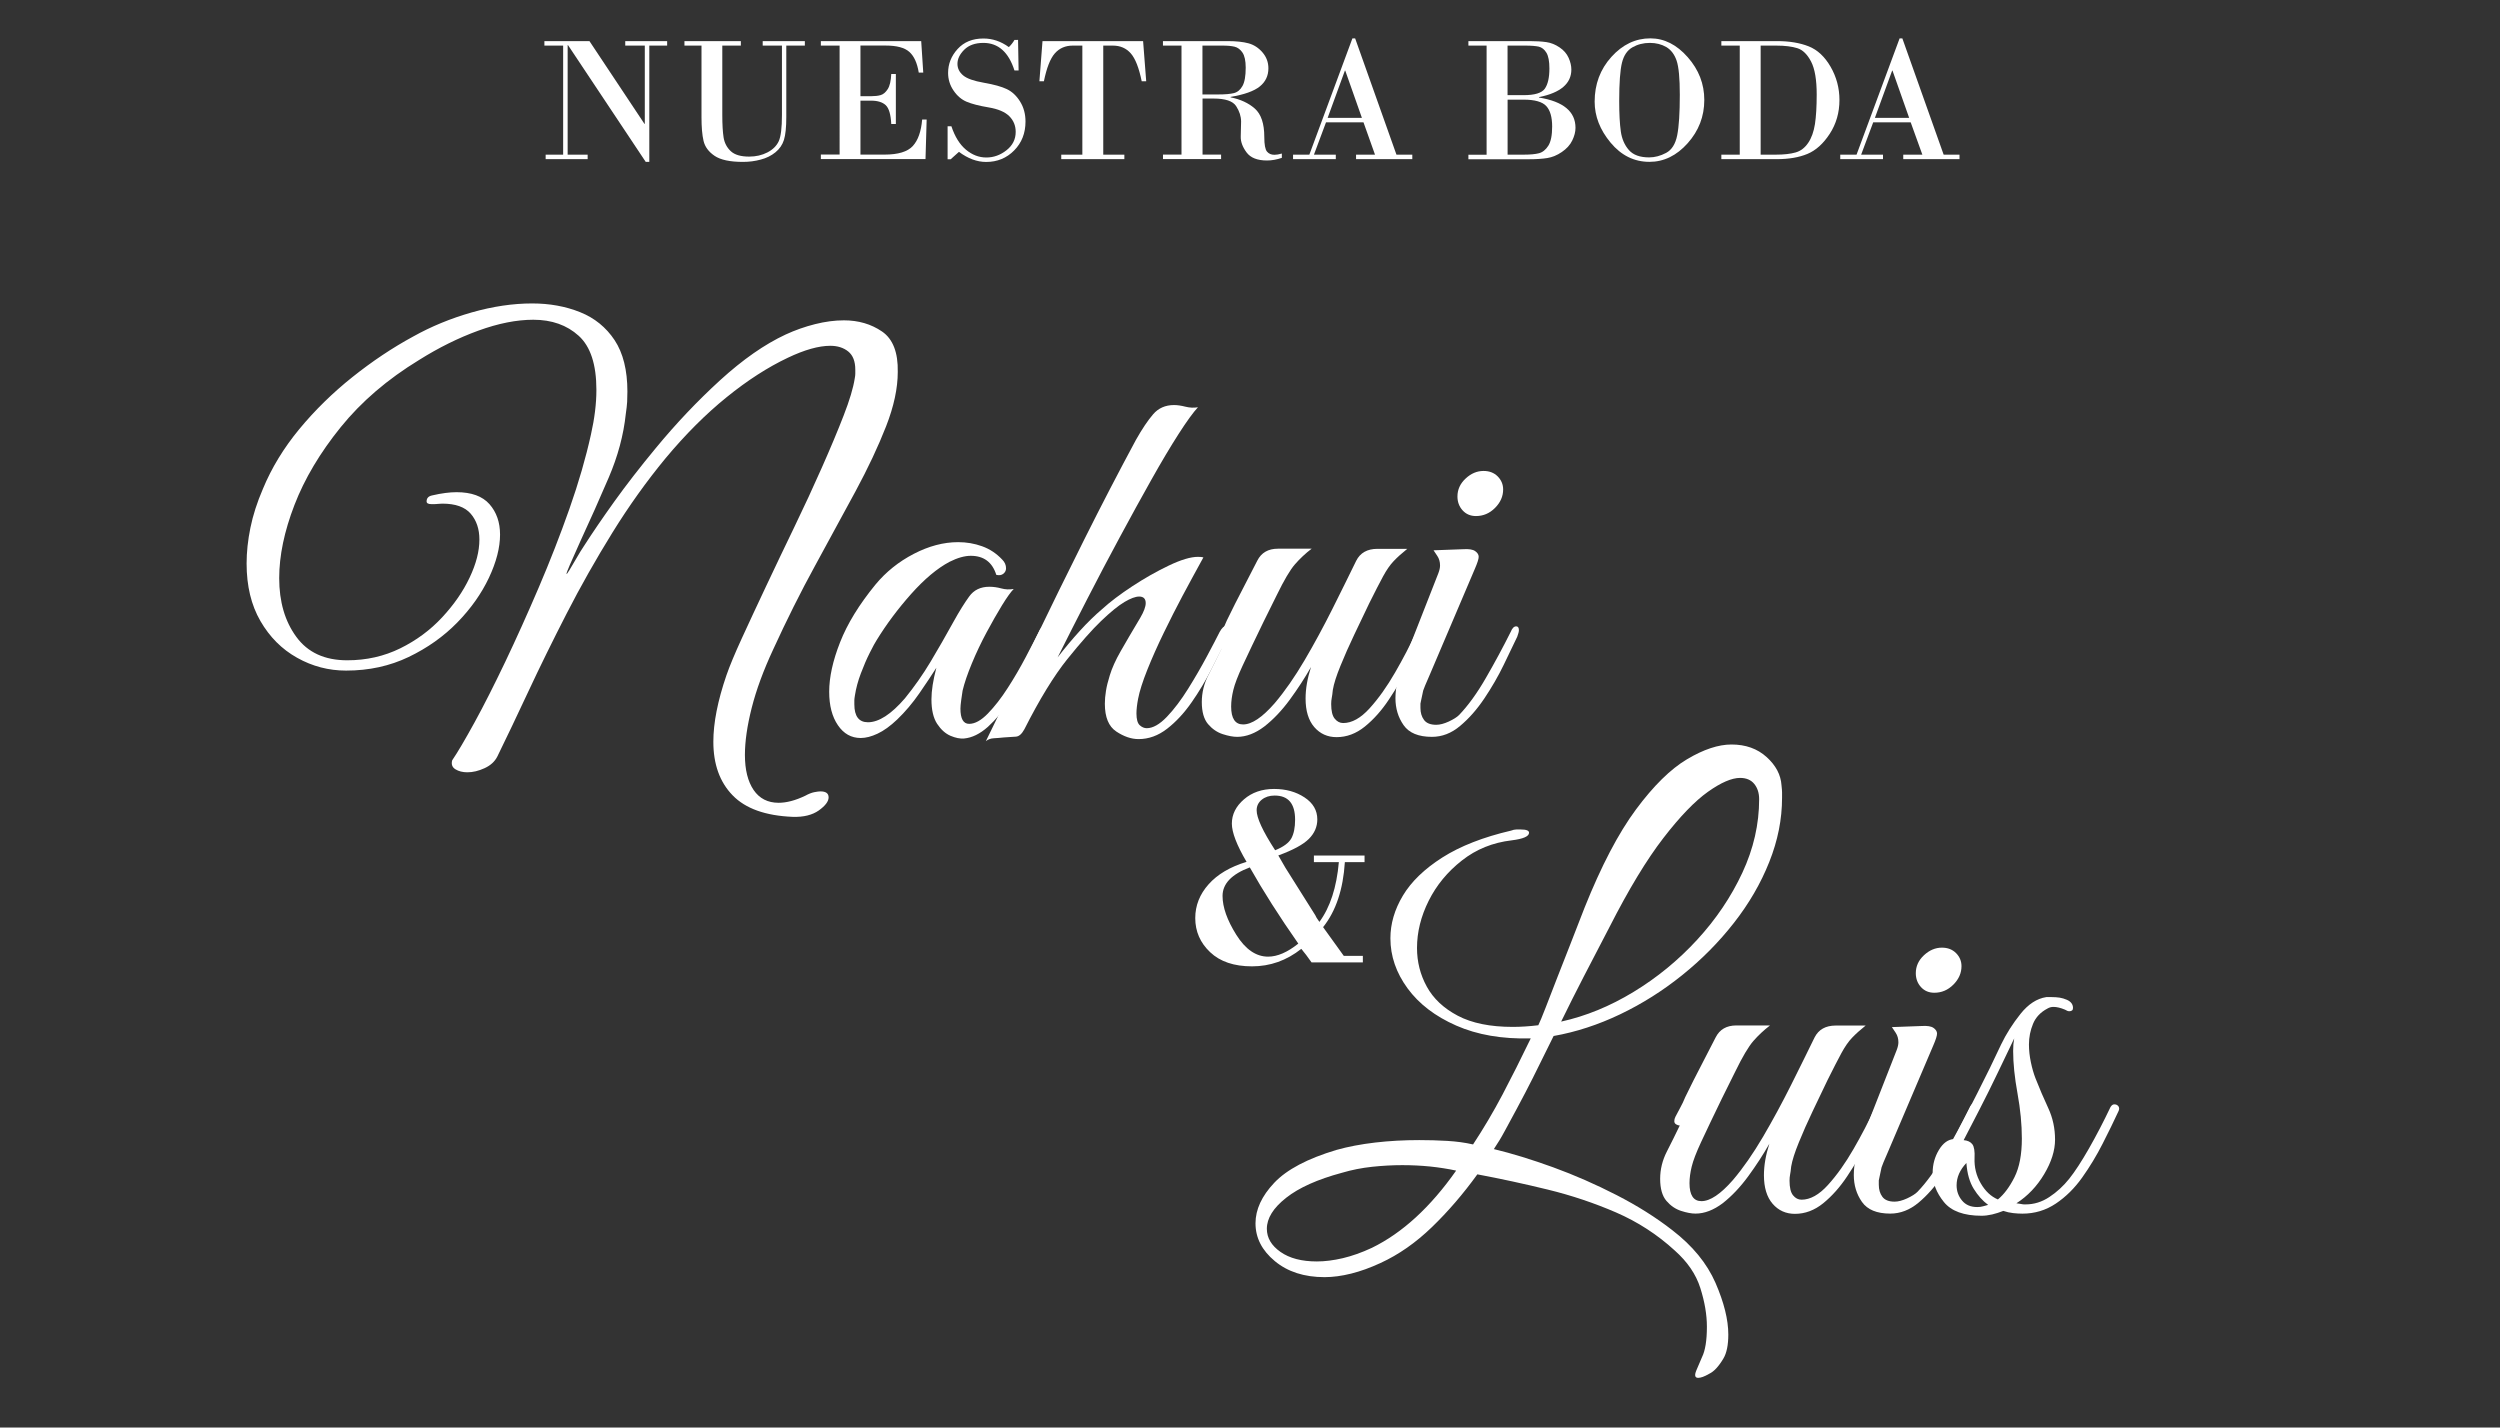 <?xml version="1.0" encoding="utf-8"?>
<!-- Generator: Adobe Illustrator 28.1.0, SVG Export Plug-In . SVG Version: 6.00 Build 0)  -->
<svg version="1.1" id="Layer_1" xmlns="http://www.w3.org/2000/svg" xmlns:xlink="http://www.w3.org/1999/xlink" x="0px" y="0px"
	 viewBox="0 0 500 285.5" style="enable-background:new 0 0 500 285.5;" xml:space="preserve">
<rect x="0" y="0" width="500" height="285.5" fill="#333333" stroke="none"/>
<style type="text/css">
	.st0{fill:#FFFFFF;}
	.st1{fill:#FFFFFF;stroke:#FFFFFF;stroke-width:0.394;stroke-miterlimit:10;}
</style>
<g>
	<g>
		<path class="st0" d="M158.55,163.37c-5.44-0.22-9.45-1.65-12.02-4.3c-2.58-2.65-3.86-6.22-3.86-10.72c0-3.77,0.87-8.19,2.61-13.27
			c0.65-1.89,1.69-4.37,3.1-7.45c1.41-3.08,3.03-6.54,4.84-10.39c1.81-3.84,3.7-7.8,5.66-11.86c1.96-4.06,3.79-8.01,5.49-11.86
			c1.7-3.84,3.16-7.31,4.35-10.39c1.2-3.08,1.94-5.56,2.23-7.45c0.07-0.36,0.11-0.67,0.11-0.92c0-0.25,0-0.53,0-0.82
			c0-1.67-0.47-2.88-1.41-3.64c-0.94-0.76-2.14-1.14-3.59-1.14c-2.32,0-5.15,0.8-8.49,2.39c-3.99,1.89-8.07,4.51-12.24,7.89
			c-4.17,3.37-8.25,7.45-12.24,12.24c-3.77,4.57-7.31,9.52-10.61,14.85c-3.3,5.33-6.35,10.72-9.14,16.16
			c-2.79,5.44-5.35,10.64-7.67,15.61c-2.32,4.97-4.39,9.3-6.2,13c-0.51,1.01-1.36,1.79-2.56,2.34s-2.34,0.82-3.43,0.82
			c-0.94,0-1.74-0.2-2.39-0.6c-0.65-0.4-0.87-1-0.65-1.8c1.09-1.6,2.57-4.12,4.46-7.56c1.89-3.44,3.93-7.49,6.15-12.13
			c2.21-4.64,4.44-9.59,6.69-14.85c2.25-5.26,4.3-10.52,6.15-15.77c1.85-5.26,3.28-10.21,4.3-14.85c0.72-3.19,1.09-6.16,1.09-8.92
			c0-5.08-1.18-8.68-3.54-10.82c-2.36-2.14-5.38-3.21-9.08-3.21c-3.34,0-7,0.73-10.99,2.18c-3.99,1.45-7.94,3.41-11.86,5.87
			c-6.31,3.85-11.53,8.32-15.67,13.44c-4.13,5.11-7.22,10.3-9.25,15.56c-2.03,5.26-3.05,10.14-3.05,14.63
			c0,4.72,1.14,8.63,3.43,11.75c2.28,3.12,5.67,4.68,10.17,4.68c3.84,0,7.38-0.8,10.61-2.39c3.23-1.59,6.02-3.66,8.38-6.2
			c2.36-2.54,4.19-5.18,5.49-7.94c1.31-2.76,1.96-5.29,1.96-7.62c0-2.1-0.58-3.82-1.74-5.17c-1.16-1.34-3.05-2.01-5.66-2.01
			c-0.29,0-0.58,0.02-0.87,0.05c-0.29,0.04-0.62,0.05-0.98,0.05h-0.33c-0.65,0-0.98-0.18-0.98-0.54c0-0.65,0.36-1.05,1.09-1.2
			c1.88-0.44,3.52-0.65,4.9-0.65c2.97,0,5.17,0.8,6.58,2.39c1.41,1.6,2.12,3.63,2.12,6.09c0,2.61-0.74,5.49-2.23,8.65
			c-1.49,3.15-3.59,6.13-6.31,8.92c-2.72,2.79-5.97,5.1-9.74,6.91c-3.77,1.81-7.94,2.72-12.51,2.72c-3.48,0-6.75-0.85-9.79-2.56
			c-3.05-1.7-5.49-4.15-7.34-7.34c-1.85-3.19-2.77-7.03-2.77-11.53c0-2.25,0.25-4.62,0.76-7.13c0.51-2.5,1.34-5.09,2.5-7.78
			c1.74-4.21,4.17-8.19,7.29-11.97c3.12-3.77,6.65-7.23,10.61-10.39c3.95-3.15,8-5.86,12.13-8.1c3.63-2.03,7.54-3.64,11.75-4.84
			c4.21-1.2,8.23-1.79,12.08-1.79c3.48,0,6.67,0.58,9.57,1.74c2.9,1.16,5.2,3.03,6.91,5.6c1.7,2.58,2.56,6,2.56,10.28
			c0,0.73-0.02,1.41-0.05,2.07c-0.04,0.65-0.13,1.45-0.27,2.39c-0.44,4.21-1.58,8.47-3.43,12.78c-1.85,4.32-3.72,8.5-5.6,12.57
			c-1.02,2.25-1.74,3.88-2.18,4.9c-0.44,1.02-0.65,1.6-0.65,1.74c0,0.15,0.2-0.11,0.6-0.76c0.4-0.65,0.87-1.45,1.41-2.39
			c0.54-0.94,1.03-1.74,1.47-2.39c1.67-2.61,3.7-5.58,6.09-8.92c2.39-3.33,5.15-6.89,8.27-10.66c4.06-4.93,8.36-9.46,12.89-13.6
			c4.53-4.13,8.9-7.18,13.11-9.14c1.89-0.87,3.84-1.56,5.87-2.07c2.03-0.51,3.95-0.76,5.77-0.76c2.9,0,5.44,0.74,7.62,2.23
			c2.18,1.49,3.23,4.19,3.15,8.1c0,3.26-0.78,6.89-2.34,10.88c-1.56,3.99-3.59,8.31-6.09,12.95c-2.5,4.64-5.21,9.61-8.1,14.9
			c-2.9,5.29-5.69,10.88-8.38,16.75c-1.96,4.21-3.39,8.1-4.3,11.69c-0.91,3.59-1.36,6.73-1.36,9.41c0,2.97,0.58,5.31,1.74,7.02
			c1.16,1.7,2.83,2.56,5,2.56c1.59,0,3.37-0.47,5.33-1.41c0.65-0.36,1.25-0.6,1.79-0.71s0.96-0.16,1.25-0.16
			c1.09,0,1.63,0.4,1.63,1.2c0,0.8-0.65,1.67-1.96,2.61C162.47,163,160.73,163.44,158.55,163.37z"/>
		<path class="st0" d="M192.82,147.7c-0.8,0.07-1.71-0.11-2.72-0.54c-1.02-0.44-1.9-1.23-2.67-2.39c-0.76-1.16-1.14-2.79-1.14-4.9
			c0-1.74,0.33-3.84,0.98-6.31c-0.87,1.38-2,3.06-3.37,5.06c-1.38,2-2.87,3.75-4.46,5.28c-1.38,1.31-2.68,2.25-3.92,2.83
			c-1.23,0.58-2.36,0.87-3.37,0.87c-1.89,0-3.41-0.85-4.57-2.56c-1.16-1.7-1.74-3.93-1.74-6.69c0-2.9,0.72-6.2,2.18-9.9
			c1.45-3.7,3.81-7.54,7.07-11.53c2.1-2.54,4.66-4.59,7.67-6.15c3.01-1.56,5.96-2.34,8.87-2.34c1.67,0,3.26,0.27,4.79,0.82
			s2.86,1.43,4.03,2.67c0.51,0.51,0.76,1.09,0.76,1.74c0,0.44-0.18,0.8-0.54,1.09c-0.36,0.29-0.83,0.36-1.41,0.22
			c-0.8-2.54-2.5-3.81-5.11-3.81c-1.23,0-2.65,0.4-4.24,1.2c-2.47,1.31-5.02,3.45-7.67,6.42c-2.65,2.98-4.95,6.06-6.91,9.25
			c-0.29,0.44-0.74,1.27-1.36,2.5c-0.62,1.23-1.22,2.61-1.79,4.13c-0.58,1.52-0.98,3.01-1.2,4.46c-0.07,0.44-0.11,0.74-0.11,0.92
			c0,0.18,0,0.45,0,0.82c0,2.39,0.91,3.59,2.72,3.59c2.18,0,4.64-1.59,7.4-4.79c1.88-2.32,3.59-4.75,5.11-7.29
			c1.52-2.54,3.08-5.26,4.68-8.16c1.09-1.96,2.1-3.59,3.05-4.9c0.94-1.31,2.28-1.96,4.03-1.96c0.8,0,1.59,0.11,2.39,0.33
			c0.8,0.22,1.63,0.26,2.5,0.11c-0.58,0.58-1.36,1.67-2.34,3.26c-0.98,1.6-2.01,3.41-3.1,5.44c-1.09,2.03-2.07,4.1-2.94,6.2
			c-0.87,2.1-1.49,3.92-1.85,5.44c-0.07,0.44-0.16,1.05-0.27,1.85c-0.11,0.8-0.16,1.38-0.16,1.74c0,2.03,0.58,3.05,1.74,3.05
			c1.16,0,2.41-0.69,3.75-2.07c1.34-1.38,2.67-3.08,3.97-5.11c1.31-2.03,2.5-4.08,3.59-6.15c1.09-2.07,1.96-3.75,2.61-5.06
			c0.29-0.72,0.72-1.09,1.31-1.09c0.36,0,0.54,0.26,0.54,0.76c0,0.22-0.11,0.62-0.33,1.2c-0.87,1.81-1.92,3.86-3.16,6.15
			c-1.23,2.28-2.58,4.5-4.02,6.64c-1.45,2.14-2.96,3.92-4.51,5.33C195.99,146.78,194.41,147.55,192.82,147.7z"/>
		<path class="st0" d="M197.17,148.24c3.05-6.24,6.22-12.78,9.52-19.64c3.3-6.85,6.69-13.76,10.17-20.72
			c3.48-6.96,6.93-13.6,10.33-19.91c1.23-2.18,2.37-3.88,3.43-5.11c1.05-1.23,2.45-1.85,4.19-1.85c0.65,0,1.41,0.11,2.28,0.33
			c0.87,0.22,1.7,0.25,2.5,0.11c-0.94,1.02-2.23,2.79-3.86,5.33c-1.63,2.54-3.45,5.59-5.44,9.14c-2,3.55-4.1,7.38-6.31,11.48
			c-2.21,4.1-4.39,8.23-6.53,12.4c-2.14,4.17-4.12,8.07-5.93,11.69c1.45-1.89,2.94-3.66,4.46-5.33c1.52-1.67,3.01-3.12,4.46-4.35
			c1.59-1.45,3.61-2.97,6.04-4.57c2.43-1.59,4.86-2.97,7.29-4.13c2.43-1.16,4.37-1.74,5.82-1.74c0.51,0,0.87,0.04,1.09,0.11
			c-1.6,2.9-2.99,5.48-4.19,7.72c-1.2,2.25-2.43,4.68-3.7,7.29c-1.27,2.61-2.38,5.1-3.32,7.45c-0.94,2.36-1.56,4.3-1.85,5.82
			c-0.22,1.16-0.33,2.14-0.33,2.94c0,1.16,0.22,1.94,0.65,2.34c0.44,0.4,0.91,0.6,1.41,0.6c1.23,0,2.57-0.76,4.03-2.28
			c1.45-1.52,2.86-3.39,4.24-5.6c1.38-2.21,2.63-4.37,3.75-6.47c1.12-2.1,1.98-3.73,2.56-4.9c0.44-0.8,0.87-1.2,1.31-1.2
			s0.65,0.29,0.65,0.87c0,0.29-0.11,0.73-0.33,1.31c-0.94,1.89-2.01,4.01-3.21,6.36c-1.2,2.36-2.54,4.61-4.03,6.74
			c-1.49,2.14-3.12,3.9-4.9,5.28c-1.78,1.38-3.68,2.07-5.71,2.07c-1.45,0-2.94-0.51-4.46-1.52c-1.52-1.01-2.28-2.86-2.28-5.55
			c0-0.8,0.07-1.65,0.22-2.56c0.14-0.91,0.4-1.94,0.76-3.1c0.44-1.45,1.16-3.06,2.18-4.84c1.01-1.78,2.32-4.01,3.92-6.69
			c0.72-1.23,1.09-2.21,1.09-2.94c0-0.87-0.44-1.31-1.31-1.31c-0.73,0-1.71,0.36-2.94,1.09c-1.23,0.73-2.79,2-4.68,3.81
			c-1.81,1.74-4.06,4.28-6.75,7.62c-2.68,3.34-5.55,8.02-8.59,14.03c-0.51,0.94-1.07,1.43-1.69,1.47c-0.62,0.04-1.43,0.09-2.45,0.16
			c-0.65,0.07-1.31,0.13-1.96,0.16C198.15,147.68,197.6,147.88,197.17,148.24z"/>
		<path class="st0" d="M247.43,147.37c-0.8,0-1.76-0.18-2.88-0.54c-1.12-0.36-2.1-1.03-2.94-2.01c-0.83-0.98-1.25-2.45-1.25-4.41
			c0-1.89,0.45-3.72,1.36-5.49c0.91-1.78,1.76-3.5,2.56-5.17c-0.22,0-0.45-0.07-0.71-0.22c-0.25-0.14-0.38-0.36-0.38-0.65
			c0-0.29,0.07-0.58,0.22-0.87c0.29-0.58,0.62-1.2,0.98-1.85c0.36-0.65,0.69-1.34,0.98-2.07c1.09-2.25,2.18-4.41,3.26-6.47
			s2.03-3.9,2.83-5.49c0.8-1.59,2.18-2.39,4.13-2.39h6.74c-1.23,0.94-2.34,1.98-3.32,3.1c-0.98,1.12-2.19,3.17-3.64,6.15
			c-1.02,2.03-1.9,3.83-2.67,5.39c-0.76,1.56-1.52,3.14-2.28,4.73c-0.76,1.6-1.4,2.94-1.9,4.03c-0.94,2.03-1.56,3.64-1.85,4.84
			c-0.29,1.2-0.44,2.3-0.44,3.32c0,2.39,0.8,3.59,2.39,3.59c1.74,0,3.84-1.41,6.31-4.24c2.03-2.39,4.02-5.26,5.98-8.59
			c1.96-3.33,3.82-6.78,5.6-10.33c1.78-3.55,3.35-6.75,4.73-9.57c0.8-1.59,2.21-2.39,4.24-2.39h5.98c-1.09,0.87-2,1.69-2.72,2.45
			c-0.73,0.76-1.43,1.78-2.12,3.05c-0.69,1.27-1.61,3.06-2.77,5.39c-0.94,1.96-1.94,4.04-2.99,6.26c-1.05,2.21-1.98,4.3-2.77,6.26
			c-0.8,1.96-1.31,3.55-1.52,4.79c-0.07,0.73-0.15,1.27-0.22,1.63c-0.07,0.36-0.11,0.76-0.11,1.2c0,1.38,0.23,2.36,0.71,2.94
			c0.47,0.58,1.03,0.87,1.69,0.87c1.74,0,3.5-0.98,5.28-2.94c1.78-1.96,3.48-4.35,5.11-7.18s3.03-5.51,4.19-8.05
			c0.44-0.8,0.83-1.2,1.2-1.2c0.44,0,0.65,0.25,0.65,0.76c0,0.36-0.15,0.8-0.44,1.31c-0.8,1.74-1.78,3.74-2.94,5.98
			c-1.16,2.25-2.47,4.46-3.92,6.64c-1.45,2.18-3.05,3.97-4.79,5.38c-1.74,1.41-3.63,2.12-5.66,2.12c-1.81,0-3.3-0.67-4.46-2.01
			c-1.16-1.34-1.74-3.25-1.74-5.71c0-1.96,0.36-4.06,1.09-6.31c-1.23,2.18-2.65,4.35-4.24,6.53c-1.6,2.18-3.3,3.97-5.11,5.38
			C251.06,146.67,249.24,147.37,247.43,147.37z"/>
		<path class="st0" d="M286.38,147.37c-2.68,0-4.57-0.78-5.66-2.34c-1.09-1.56-1.63-3.35-1.63-5.39c0-1.09,0.13-2.19,0.38-3.32
			c0.25-1.12,0.56-2.16,0.92-3.1l7.29-18.6c0.22-0.58,0.33-1.09,0.33-1.52c0-0.72-0.18-1.36-0.54-1.9
			c-0.36-0.54-0.62-0.92-0.76-1.14l5.98-0.22c1.09-0.07,1.87,0.05,2.34,0.38c0.47,0.33,0.71,0.71,0.71,1.14s-0.26,1.23-0.76,2.39
			l-9.03,21.21c-0.8,1.81-1.23,2.87-1.31,3.15c-0.22,1.09-0.36,1.78-0.44,2.07c-0.07,0.29-0.11,0.47-0.11,0.54c0,0.07,0,0.36,0,0.87
			c0,0.94,0.23,1.74,0.71,2.39c0.47,0.65,1.29,0.98,2.45,0.98c0.72,0,1.56-0.22,2.5-0.65c0.94-0.44,1.63-0.87,2.07-1.31
			c1.81-1.89,3.61-4.37,5.38-7.45c1.78-3.08,3.43-6.15,4.95-9.19c0.29-0.72,0.65-1.09,1.09-1.09c0.36,0,0.54,0.26,0.54,0.76
			c0,0.29-0.11,0.73-0.33,1.31c-0.73,1.52-1.63,3.41-2.72,5.66c-1.09,2.25-2.38,4.48-3.86,6.69c-1.49,2.21-3.1,4.04-4.84,5.49
			C290.29,146.65,288.41,147.37,286.38,147.37z M295.19,103.21c-1.09,0-1.98-0.38-2.67-1.14c-0.69-0.76-1.03-1.69-1.03-2.77
			c0-1.38,0.54-2.57,1.63-3.59c1.09-1.02,2.28-1.52,3.59-1.52c1.16,0,2.1,0.36,2.83,1.09c0.72,0.73,1.09,1.6,1.09,2.61
			c0,1.38-0.54,2.61-1.63,3.7S296.64,103.21,295.19,103.21z"/>
	</g>
	<g>
		<g>
			<path class="st0" d="M339.64,275.57c-0.65,0-0.78-0.49-0.38-1.47c0.4-0.98,0.78-1.87,1.14-2.67c0.65-1.31,0.98-3.34,0.98-6.09
				c0-2.39-0.44-4.97-1.31-7.72c-0.87-2.76-2.58-5.26-5.11-7.51c-3.48-3.19-7.4-5.73-11.75-7.62c-4.35-1.88-8.9-3.41-13.65-4.57
				c-4.75-1.16-9.45-2.18-14.09-3.05c-2.83,3.92-5.86,7.44-9.08,10.55c-3.23,3.12-6.65,5.51-10.28,7.18
				c-2.03,0.94-3.99,1.65-5.87,2.12c-1.89,0.47-3.66,0.71-5.33,0.71c-4.06,0-7.38-1.07-9.95-3.21c-2.58-2.14-3.86-4.66-3.86-7.56
				c0-2.75,1.25-5.46,3.75-8.1c2.5-2.65,6.65-4.84,12.46-6.58c2.32-0.65,4.9-1.14,7.72-1.47s5.77-0.49,8.81-0.49
				c1.89,0,3.75,0.05,5.6,0.16c1.85,0.11,3.57,0.34,5.17,0.71c2.1-3.19,4.06-6.51,5.88-9.95c1.81-3.44,3.7-7.2,5.66-11.26
				c-5.73,0.15-10.7-0.71-14.9-2.56c-4.21-1.85-7.45-4.33-9.74-7.45c-2.28-3.12-3.43-6.45-3.43-10.01c0-2.9,0.83-5.75,2.5-8.54
				c1.67-2.79,4.3-5.33,7.89-7.62c3.59-2.28,8.18-4.08,13.76-5.38c0.36-0.14,0.71-0.22,1.03-0.22s0.63,0,0.92,0
				c1.09,0,1.63,0.22,1.63,0.65c0,0.73-1.16,1.23-3.48,1.52c-3.77,0.44-7.09,1.78-9.95,4.03c-2.87,2.25-5.08,4.93-6.64,8.05
				c-1.56,3.12-2.34,6.27-2.34,9.46c0,2.76,0.65,5.33,1.96,7.72c1.31,2.39,3.37,4.33,6.2,5.82c2.83,1.49,6.49,2.23,10.99,2.23
				c1.59,0,3.3-0.11,5.11-0.33c0.29-0.58,0.78-1.76,1.47-3.54c0.69-1.78,1.47-3.79,2.34-6.04c0.87-2.25,1.72-4.42,2.56-6.53
				c0.83-2.1,1.79-4.57,2.88-7.4c3.34-8.34,6.76-14.89,10.28-19.64c3.52-4.75,6.93-8.1,10.23-10.06c3.3-1.96,6.26-2.94,8.87-2.94
				c2.83,0,5.17,0.83,7.02,2.5c1.85,1.67,2.85,3.55,2.99,5.66c0.07,0.65,0.11,1.12,0.11,1.41c0,0.29,0,0.65,0,1.09
				c0,4.28-0.85,8.56-2.56,12.84c-1.7,4.28-4.06,8.34-7.07,12.18c-3.01,3.85-6.46,7.33-10.33,10.44c-3.88,3.12-8.01,5.73-12.4,7.83
				c-4.39,2.1-8.83,3.55-13.33,4.35c-1.09,2.18-2.05,4.12-2.88,5.82c-0.83,1.71-1.76,3.54-2.77,5.49c-1.02,1.96-2.36,4.46-4.02,7.51
				c-0.51,0.94-0.89,1.61-1.14,2.01c-0.25,0.4-0.64,1-1.14,1.79c3.63,0.87,7.58,2.09,11.86,3.64c4.28,1.56,8.5,3.41,12.67,5.55
				c4.17,2.14,7.89,4.48,11.15,7.02c4.06,3.12,6.94,6.64,8.65,10.55c1.7,3.92,2.56,7.36,2.56,10.33c0,2.1-0.33,3.7-0.98,4.79
				c-0.94,1.59-1.89,2.61-2.83,3.05C340.88,275.32,340.15,275.57,339.64,275.57z M263.38,252.29c1.59,0,3.32-0.22,5.17-0.65
				c1.85-0.44,3.79-1.12,5.82-2.07c6.09-2.97,11.71-8.12,16.86-15.45c-1.67-0.36-3.41-0.63-5.22-0.82
				c-1.81-0.18-3.66-0.27-5.55-0.27c-1.96,0-3.97,0.11-6.04,0.33c-2.07,0.22-4.08,0.62-6.04,1.2c-4.86,1.31-8.58,2.97-11.15,5
				c-2.58,2.03-3.86,4.1-3.86,6.2c0,1.81,0.91,3.35,2.72,4.62C257.91,251.66,260.34,252.29,263.38,252.29z M312.23,204.32
				c4.93-1.09,9.75-3.06,14.47-5.93c4.71-2.86,8.96-6.34,12.73-10.44c3.77-4.1,6.78-8.56,9.03-13.38c2.25-4.82,3.37-9.74,3.37-14.74
				c0-1.23-0.33-2.25-0.98-3.05c-0.65-0.8-1.6-1.2-2.83-1.2c-1.67,0-3.81,0.92-6.42,2.77s-5.59,4.93-8.92,9.25
				c-3.34,4.32-6.93,10.25-10.77,17.79c-1.96,3.77-3.68,7.09-5.17,9.95C315.26,198.21,313.75,201.2,312.23,204.32z"/>
			<path class="st0" d="M339.1,242.72c-0.8,0-1.76-0.18-2.88-0.54c-1.12-0.36-2.1-1.03-2.94-2.01c-0.83-0.98-1.25-2.45-1.25-4.41
				c0-1.88,0.45-3.72,1.36-5.49c0.91-1.78,1.76-3.5,2.56-5.17c-0.22,0-0.45-0.07-0.71-0.22c-0.25-0.14-0.38-0.36-0.38-0.65
				c0-0.29,0.07-0.58,0.22-0.87c0.29-0.58,0.62-1.2,0.98-1.85c0.36-0.65,0.69-1.34,0.98-2.07c1.09-2.25,2.18-4.41,3.26-6.47
				s2.03-3.9,2.83-5.49c0.8-1.59,2.18-2.39,4.13-2.39H354c-1.23,0.94-2.34,1.98-3.32,3.1c-0.98,1.13-2.19,3.17-3.64,6.15
				c-1.02,2.03-1.9,3.83-2.67,5.38c-0.76,1.56-1.52,3.14-2.28,4.73c-0.76,1.6-1.4,2.94-1.9,4.03c-0.94,2.03-1.56,3.64-1.85,4.84
				c-0.29,1.2-0.44,2.3-0.44,3.32c0,2.39,0.8,3.59,2.39,3.59c1.74,0,3.84-1.41,6.31-4.24c2.03-2.39,4.02-5.26,5.98-8.59
				c1.96-3.34,3.82-6.78,5.6-10.33c1.78-3.55,3.35-6.75,4.73-9.57c0.8-1.59,2.21-2.39,4.24-2.39h5.98c-1.09,0.87-2,1.69-2.72,2.45
				c-0.73,0.76-1.43,1.78-2.12,3.05c-0.69,1.27-1.61,3.07-2.77,5.39c-0.94,1.96-1.94,4.04-2.99,6.25c-1.05,2.21-1.98,4.3-2.77,6.26
				c-0.8,1.96-1.31,3.55-1.52,4.79c-0.07,0.73-0.15,1.27-0.22,1.63c-0.07,0.36-0.11,0.76-0.11,1.2c0,1.38,0.23,2.36,0.71,2.94
				c0.47,0.58,1.03,0.87,1.69,0.87c1.74,0,3.5-0.98,5.28-2.94c1.78-1.96,3.48-4.35,5.11-7.18c1.63-2.83,3.03-5.51,4.19-8.05
				c0.44-0.8,0.83-1.2,1.2-1.2c0.44,0,0.65,0.25,0.65,0.76c0,0.36-0.15,0.8-0.44,1.31c-0.8,1.74-1.78,3.74-2.94,5.98
				c-1.16,2.25-2.47,4.46-3.92,6.64c-1.45,2.18-3.05,3.97-4.79,5.39c-1.74,1.41-3.63,2.12-5.66,2.12c-1.81,0-3.3-0.67-4.46-2.01
				c-1.16-1.34-1.74-3.25-1.74-5.71c0-1.96,0.36-4.06,1.09-6.31c-1.23,2.18-2.65,4.35-4.24,6.53c-1.6,2.18-3.3,3.97-5.11,5.39
				C342.72,242.01,340.91,242.72,339.1,242.72z"/>
			<path class="st0" d="M378.05,242.72c-2.68,0-4.57-0.78-5.66-2.34c-1.09-1.56-1.63-3.35-1.63-5.38c0-1.09,0.13-2.19,0.38-3.32
				c0.25-1.12,0.56-2.16,0.92-3.1l7.29-18.6c0.22-0.58,0.33-1.09,0.33-1.52c0-0.72-0.18-1.36-0.54-1.9
				c-0.36-0.54-0.62-0.92-0.76-1.14l5.98-0.22c1.09-0.07,1.87,0.05,2.34,0.38c0.47,0.33,0.71,0.71,0.71,1.14
				c0,0.44-0.26,1.23-0.76,2.39l-9.03,21.21c-0.8,1.81-1.23,2.87-1.31,3.16c-0.22,1.09-0.36,1.78-0.44,2.07
				c-0.07,0.29-0.11,0.47-0.11,0.54s0,0.36,0,0.87c0,0.94,0.23,1.74,0.71,2.39c0.47,0.65,1.29,0.98,2.45,0.98
				c0.72,0,1.56-0.22,2.5-0.65c0.94-0.44,1.63-0.87,2.07-1.31c1.81-1.88,3.61-4.37,5.38-7.45c1.78-3.08,3.43-6.15,4.95-9.19
				c0.29-0.72,0.65-1.09,1.09-1.09c0.36,0,0.54,0.25,0.54,0.76c0,0.29-0.11,0.73-0.33,1.3c-0.73,1.52-1.63,3.41-2.72,5.66
				c-1.09,2.25-2.38,4.48-3.86,6.69c-1.49,2.21-3.1,4.04-4.84,5.49C381.96,241.99,380.07,242.72,378.05,242.72z M386.86,198.55
				c-1.09,0-1.98-0.38-2.67-1.14c-0.69-0.76-1.03-1.69-1.03-2.77c0-1.38,0.54-2.57,1.63-3.59c1.09-1.01,2.28-1.52,3.59-1.52
				c1.16,0,2.1,0.36,2.83,1.09c0.72,0.73,1.09,1.6,1.09,2.61c0,1.38-0.54,2.61-1.63,3.7S388.31,198.55,386.86,198.55z"/>
			<path class="st0" d="M396.32,243.15c-3.55,0-6.08-0.92-7.56-2.77c-1.49-1.85-2.23-3.79-2.23-5.82c0-1.67,0.42-3.19,1.25-4.57
				c0.83-1.38,1.83-2.1,2.99-2.18c1.45-2.83,3.03-5.91,4.73-9.25c1.7-3.33,3.28-6.56,4.73-9.68c1.01-2.1,2.3-4.13,3.86-6.09
				c1.56-1.96,3.28-3.08,5.17-3.37h1.09c0.58,0,1.1,0.04,1.58,0.11c0.47,0.07,0.96,0.22,1.47,0.44c0.8,0.36,1.2,0.91,1.2,1.63
				c0,0.43-0.25,0.65-0.76,0.65c-0.22,0-0.51-0.11-0.87-0.33c-0.87-0.36-1.63-0.54-2.28-0.54c-0.44,0-0.83,0.11-1.2,0.33
				c-1.38,0.73-2.34,1.74-2.88,3.05s-0.82,2.68-0.82,4.13c0,1.16,0.13,2.34,0.38,3.54c0.25,1.2,0.56,2.27,0.92,3.21
				c0.8,2.03,1.65,4.03,2.56,5.98c0.91,1.96,1.36,4.06,1.36,6.31c0,2.18-0.73,4.48-2.18,6.91c-1.45,2.43-3.3,4.37-5.55,5.82
				l0.76,0.11c0.36,0.07,0.62,0.11,0.76,0.11c0.14,0,0.25,0,0.33,0c1.67,0,3.25-0.49,4.73-1.47c1.49-0.98,2.81-2.19,3.97-3.64
				c1.16-1.45,2.48-3.48,3.97-6.09c1.49-2.61,2.92-5.37,4.3-8.27c0.22-0.36,0.47-0.54,0.76-0.54c0.36,0,0.63,0.13,0.82,0.38
				c0.18,0.26,0.2,0.56,0.05,0.92c-0.94,2.03-2.01,4.23-3.21,6.58c-1.2,2.36-2.56,4.61-4.08,6.75c-1.52,2.14-3.28,3.88-5.28,5.22
				c-2,1.34-4.23,2.01-6.69,2.01c-0.58,0-1.2-0.04-1.85-0.11s-1.31-0.22-1.96-0.44c-0.73,0.29-1.47,0.53-2.23,0.71
				C397.68,243.06,396.97,243.15,396.32,243.15z M395.45,241.41c0.44,0,0.83-0.05,1.2-0.16c0.36-0.11,0.69-0.2,0.98-0.27
				c-1.09-0.8-2.05-1.87-2.88-3.21c-0.83-1.34-1.32-3.06-1.47-5.17c-1.31,1.38-1.96,2.87-1.96,4.46c0,1.16,0.36,2.18,1.09,3.05
				C393.13,240.98,394.14,241.41,395.45,241.41z M399.58,239.89c1.23-1.02,2.34-2.5,3.32-4.46c0.98-1.96,1.47-4.53,1.47-7.72
				c0-2.83-0.29-5.84-0.87-9.03c-0.58-3.19-0.87-6.02-0.87-8.49c0-0.51,0.02-0.96,0.05-1.36c0.04-0.4,0.09-0.78,0.16-1.14
				c-0.94,1.96-2.03,4.23-3.26,6.8c-1.23,2.58-2.47,5.06-3.7,7.45c-1.23,2.39-2.28,4.42-3.15,6.09c0.8,0.07,1.38,0.34,1.74,0.82
				c0.36,0.47,0.51,1.4,0.44,2.77c-0.07,1.81,0.34,3.5,1.25,5.06C397.06,238.24,398.21,239.31,399.58,239.89z"/>
		</g>
	</g>
	<g>
		<path class="st0" d="M257.07,173.53l5.99,9.52c0.07,0.22,0.34,0.67,0.82,1.33c2.15-2.92,3.44-6.9,3.89-11.95h-4.99v-1.33h10.13
			v1.33h-3.94c-0.34,5.46-1.79,9.79-4.35,13l4.14,5.75h3.81v1.3h-10.26c-0.75-1.07-1.43-1.98-2.05-2.71
			c-2.95,2.34-6.23,3.5-9.85,3.5c-3.6,0-6.39-0.94-8.38-2.83c-1.99-1.88-2.98-4.16-2.98-6.82c0-2.51,0.89-4.76,2.66-6.75
			c1.77-2,4.31-3.5,7.6-4.5c-1.96-3.34-2.94-5.89-2.94-7.65c0-1.84,0.81-3.46,2.42-4.85c1.61-1.39,3.62-2.08,6.02-2.08
			c2.35,0,4.38,0.56,6.09,1.69c1.71,1.13,2.56,2.59,2.56,4.4c0,1.48-0.57,2.79-1.7,3.91c-1.13,1.13-3.17,2.23-6.1,3.3L257.07,173.53
			z M249.96,173.48c-3.63,1.36-5.45,3.27-5.45,5.7c0,2.27,0.92,4.86,2.75,7.78c1.83,2.92,3.95,4.37,6.36,4.37
			c1.86,0,3.87-0.87,6.04-2.61C255.85,183.27,252.62,178.19,249.96,173.48z M255.03,170.05c1.65-0.67,2.73-1.46,3.24-2.38
			c0.5-0.92,0.75-2.17,0.75-3.73c0-3.22-1.36-4.83-4.09-4.83c-1.04,0-1.9,0.28-2.58,0.83c-0.68,0.55-1.02,1.26-1.02,2.11
			C251.32,163.56,252.55,166.23,255.03,170.05z"/>
	</g>
	<g>
		<g>
			<path class="st0" d="M129.86,9.12v23.25h-0.72L113.6,9.02h-0.07v21.91h4v0.9h-8.4v-0.9h3.5V9.12h-3.75v-0.9h9.01l11,16.55h0.07
				V9.12h-3.91v-0.9h8.38v0.9H129.86z"/>
			<path class="st0" d="M156.39,9.12h-3.85v-0.9h8.43v0.9h-3.71V23.4c0,2.07-0.16,3.59-0.47,4.58c-0.31,0.99-0.88,1.81-1.7,2.48
				c-0.82,0.67-1.8,1.16-2.95,1.46c-1.14,0.31-2.33,0.46-3.55,0.46c-2.58,0-4.47-0.4-5.67-1.21c-1.2-0.81-1.93-1.81-2.21-2.99
				c-0.28-1.19-0.41-2.77-0.41-4.77V9.12h-3.41v-0.9h11.28v0.9h-3.71v13.87c0,1.91,0.09,3.41,0.26,4.51c0.18,1.09,0.65,2,1.43,2.73
				s2,1.09,3.68,1.09c1.36,0,2.58-0.28,3.66-0.84c1.08-0.56,1.83-1.31,2.26-2.24c0.43-0.94,0.64-2.69,0.64-5.25V9.12z"/>
			<path class="st0" d="M172.09,9.12v10.12h2.13c0.75,0,1.39-0.07,1.91-0.22c0.52-0.15,0.99-0.54,1.41-1.19s0.65-1.65,0.71-3.03
				h0.92v10h-0.92c-0.09-1.9-0.46-3.15-1.1-3.76c-0.64-0.6-1.62-0.91-2.93-0.91h-2.13v10.79h4.81c2.72,0,4.61-0.57,5.66-1.72
				c1.05-1.14,1.67-2.91,1.87-5.29h0.9l-0.23,7.9h-20.93v-0.9h3.75V9.12h-3.75v-0.9h20.07l0.41,6.3h-0.9
				c-0.31-1.91-0.93-3.29-1.88-4.14s-2.53-1.27-4.75-1.27H172.09z"/>
			<path class="st0" d="M203.61,7.96l0.11,6.13h-0.83c-1.17-3.67-3.25-5.51-6.21-5.51c-1.64,0-2.92,0.46-3.83,1.36
				c-0.91,0.91-1.36,1.85-1.36,2.83c0,0.9,0.38,1.67,1.14,2.31s2.14,1.12,4.15,1.47c2.01,0.35,3.53,0.77,4.58,1.27
				c1.05,0.5,1.94,1.33,2.66,2.49c0.72,1.16,1.08,2.49,1.08,4c0,2.31-0.75,4.24-2.26,5.77c-1.51,1.54-3.38,2.31-5.61,2.31
				c-1.82,0-3.63-0.67-5.44-2.02l-1.65,1.48h-0.62v-6.6h0.76c0.69,2.08,1.66,3.64,2.9,4.68c1.24,1.04,2.6,1.57,4.08,1.57
				c1.47,0,2.81-0.48,4.04-1.45s1.84-2.19,1.84-3.67c0-1.24-0.43-2.29-1.28-3.14c-0.85-0.85-2.23-1.44-4.14-1.76
				c-1.91-0.32-3.37-0.7-4.39-1.13c-1.02-0.43-1.9-1.17-2.62-2.24c-0.73-1.06-1.09-2.24-1.09-3.53c0-1.78,0.63-3.38,1.9-4.78
				c1.27-1.4,2.99-2.1,5.16-2.1c1.82,0,3.51,0.57,5.09,1.72c0.43-0.41,0.81-0.89,1.13-1.44H203.61z"/>
			<path class="st0" d="M208.5,8.22h20.12l0.62,8.03h-0.9c-0.55-2.69-1.28-4.55-2.19-5.58c-0.91-1.03-2.1-1.55-3.58-1.55h-1.92
				v21.81h4.22v0.9h-12.62v-0.9h4.22V9.12h-1.92c-1.48,0-2.67,0.52-3.58,1.55c-0.91,1.03-1.64,2.89-2.19,5.58h-0.9L208.5,8.22z"/>
			<path class="st0" d="M236.3,30.93V9.12h-3.71v-0.9h12.94c1.69,0,3.08,0.15,4.16,0.44c1.08,0.29,2.02,0.9,2.81,1.82
				c0.79,0.92,1.18,1.98,1.18,3.18c0,1.49-0.57,2.7-1.72,3.63c-1.15,0.93-3.1,1.63-5.84,2.09v0.09c1.97,0.39,3.59,1.14,4.85,2.25
				c1.26,1.12,1.89,3,1.89,5.67c0,1.53,0.18,2.5,0.54,2.93c0.36,0.43,0.85,0.64,1.49,0.64c0.41,0,0.9-0.08,1.48-0.25v0.86
				c-1.02,0.35-2.01,0.53-2.96,0.53c-1.94,0-3.3-0.54-4.1-1.62c-0.8-1.08-1.19-2.14-1.16-3.17l0.07-2.99c0-1.04-0.33-2.07-0.99-3.09
				c-0.66-1.02-2.17-1.52-4.52-1.52h-2.2v11.21h3.71v0.9h-11.62v-0.9H236.3z M240.49,9.12v9.77h3.17c1.36,0,2.4-0.09,3.12-0.27
				c0.72-0.18,1.29-0.66,1.72-1.43s0.64-1.99,0.64-3.67c0-1.37-0.22-2.38-0.65-3.01c-0.43-0.63-0.96-1.02-1.58-1.17
				c-0.62-0.15-1.42-0.22-2.42-0.22H240.49z"/>
			<path class="st0" d="M272.7,24.47h-7.5l-2.41,6.46h4.37v0.9h-8.55v-0.9h3.26l8.61-23.25h0.55l8.26,23.25h3.17v0.9h-11.25v-0.9
				H275L272.7,24.47z M265.53,23.57h6.85l-3.33-9.45h-0.07L265.53,23.57z"/>
			<path class="st0" d="M297.32,30.93V9.12h-3.64v-0.9h12.2c1.34,0,2.46,0.07,3.38,0.2c0.92,0.13,1.79,0.48,2.64,1.05
				c0.84,0.56,1.45,1.26,1.82,2.09c0.37,0.83,0.55,1.61,0.55,2.35c0,2.8-2.15,4.64-6.46,5.51v0.09c4.86,0.79,7.29,2.8,7.29,6.06
				c0,0.8-0.22,1.64-0.65,2.53c-0.43,0.89-1.13,1.65-2.08,2.3c-0.95,0.65-1.92,1.05-2.91,1.21c-0.99,0.16-2.24,0.24-3.74,0.24
				h-12.04v-0.9H297.32z M305.12,9.12h-3.61v9.91h3.24c2.19,0,3.6-0.43,4.21-1.29c0.61-0.86,0.92-2.21,0.92-4.05
				c0-1.44-0.2-2.49-0.6-3.15c-0.4-0.66-0.91-1.06-1.52-1.21C307.14,9.2,306.26,9.12,305.12,9.12z M304.72,19.93h-3.2v11h3.31
				c1.23,0,2.21-0.09,2.95-0.28s1.36-0.69,1.88-1.5c0.52-0.82,0.77-2.1,0.77-3.85c0-1.87-0.39-3.23-1.17-4.08
				C308.47,20.36,306.96,19.93,304.72,19.93z"/>
			<path class="st0" d="M329.89,32.37c-3.05,0-5.64-1.28-7.77-3.84s-3.19-5.29-3.19-8.2c0-3.5,1.12-6.48,3.35-8.95
				s4.83-3.71,7.79-3.71c2.78,0,5.27,1.26,7.48,3.77s3.31,5.36,3.31,8.55c0,3.29-1.11,6.17-3.32,8.65S332.77,32.37,329.89,32.37z
				 M329.96,8.58c-1.29,0-2.45,0.3-3.48,0.89c-1.03,0.59-1.73,1.62-2.09,3.09s-0.55,4.02-0.55,7.67c0,2.52,0.11,4.54,0.32,6.04
				c0.21,1.5,0.75,2.75,1.61,3.73c0.86,0.99,2.21,1.48,4.06,1.48c1.13,0,2.26-0.3,3.39-0.9c1.13-0.6,1.87-1.77,2.22-3.53
				s0.52-4.45,0.52-8.09c0-3.3-0.21-5.57-0.64-6.83c-0.43-1.26-1.12-2.16-2.06-2.72C332.29,8.85,331.2,8.58,329.96,8.58z"/>
			<path class="st0" d="M347.95,30.93V9.12h-3.68v-0.9h11.14c2.46,0,4.57,0.35,6.33,1.05s3.22,2.07,4.39,4.1
				c1.17,2.04,1.76,4.25,1.76,6.63c0,2.52-0.65,4.78-1.94,6.76c-1.29,1.98-2.78,3.32-4.46,4.02c-1.68,0.7-3.73,1.05-6.15,1.05
				h-11.07v-0.9H347.95z M352.13,9.12v21.81h3.06c1.61,0,2.92-0.15,3.93-0.44c1.02-0.29,1.85-0.93,2.52-1.92s1.11-2.24,1.35-3.75
				c0.23-1.51,0.35-3.49,0.35-5.93c0-2.93-0.37-5.12-1.12-6.57c-0.75-1.44-1.66-2.34-2.74-2.68s-2.49-0.52-4.22-0.52H352.13z"/>
			<path class="st0" d="M382.14,24.47h-7.5l-2.41,6.46h4.37v0.9h-8.55v-0.9h3.26l8.61-23.25h0.55l8.26,23.25h3.17v0.9h-11.25v-0.9
				h3.82L382.14,24.47z M374.98,23.57h6.85l-3.33-9.45h-0.07L374.98,23.57z"/>
		</g>
	</g>
</g>
</svg>
